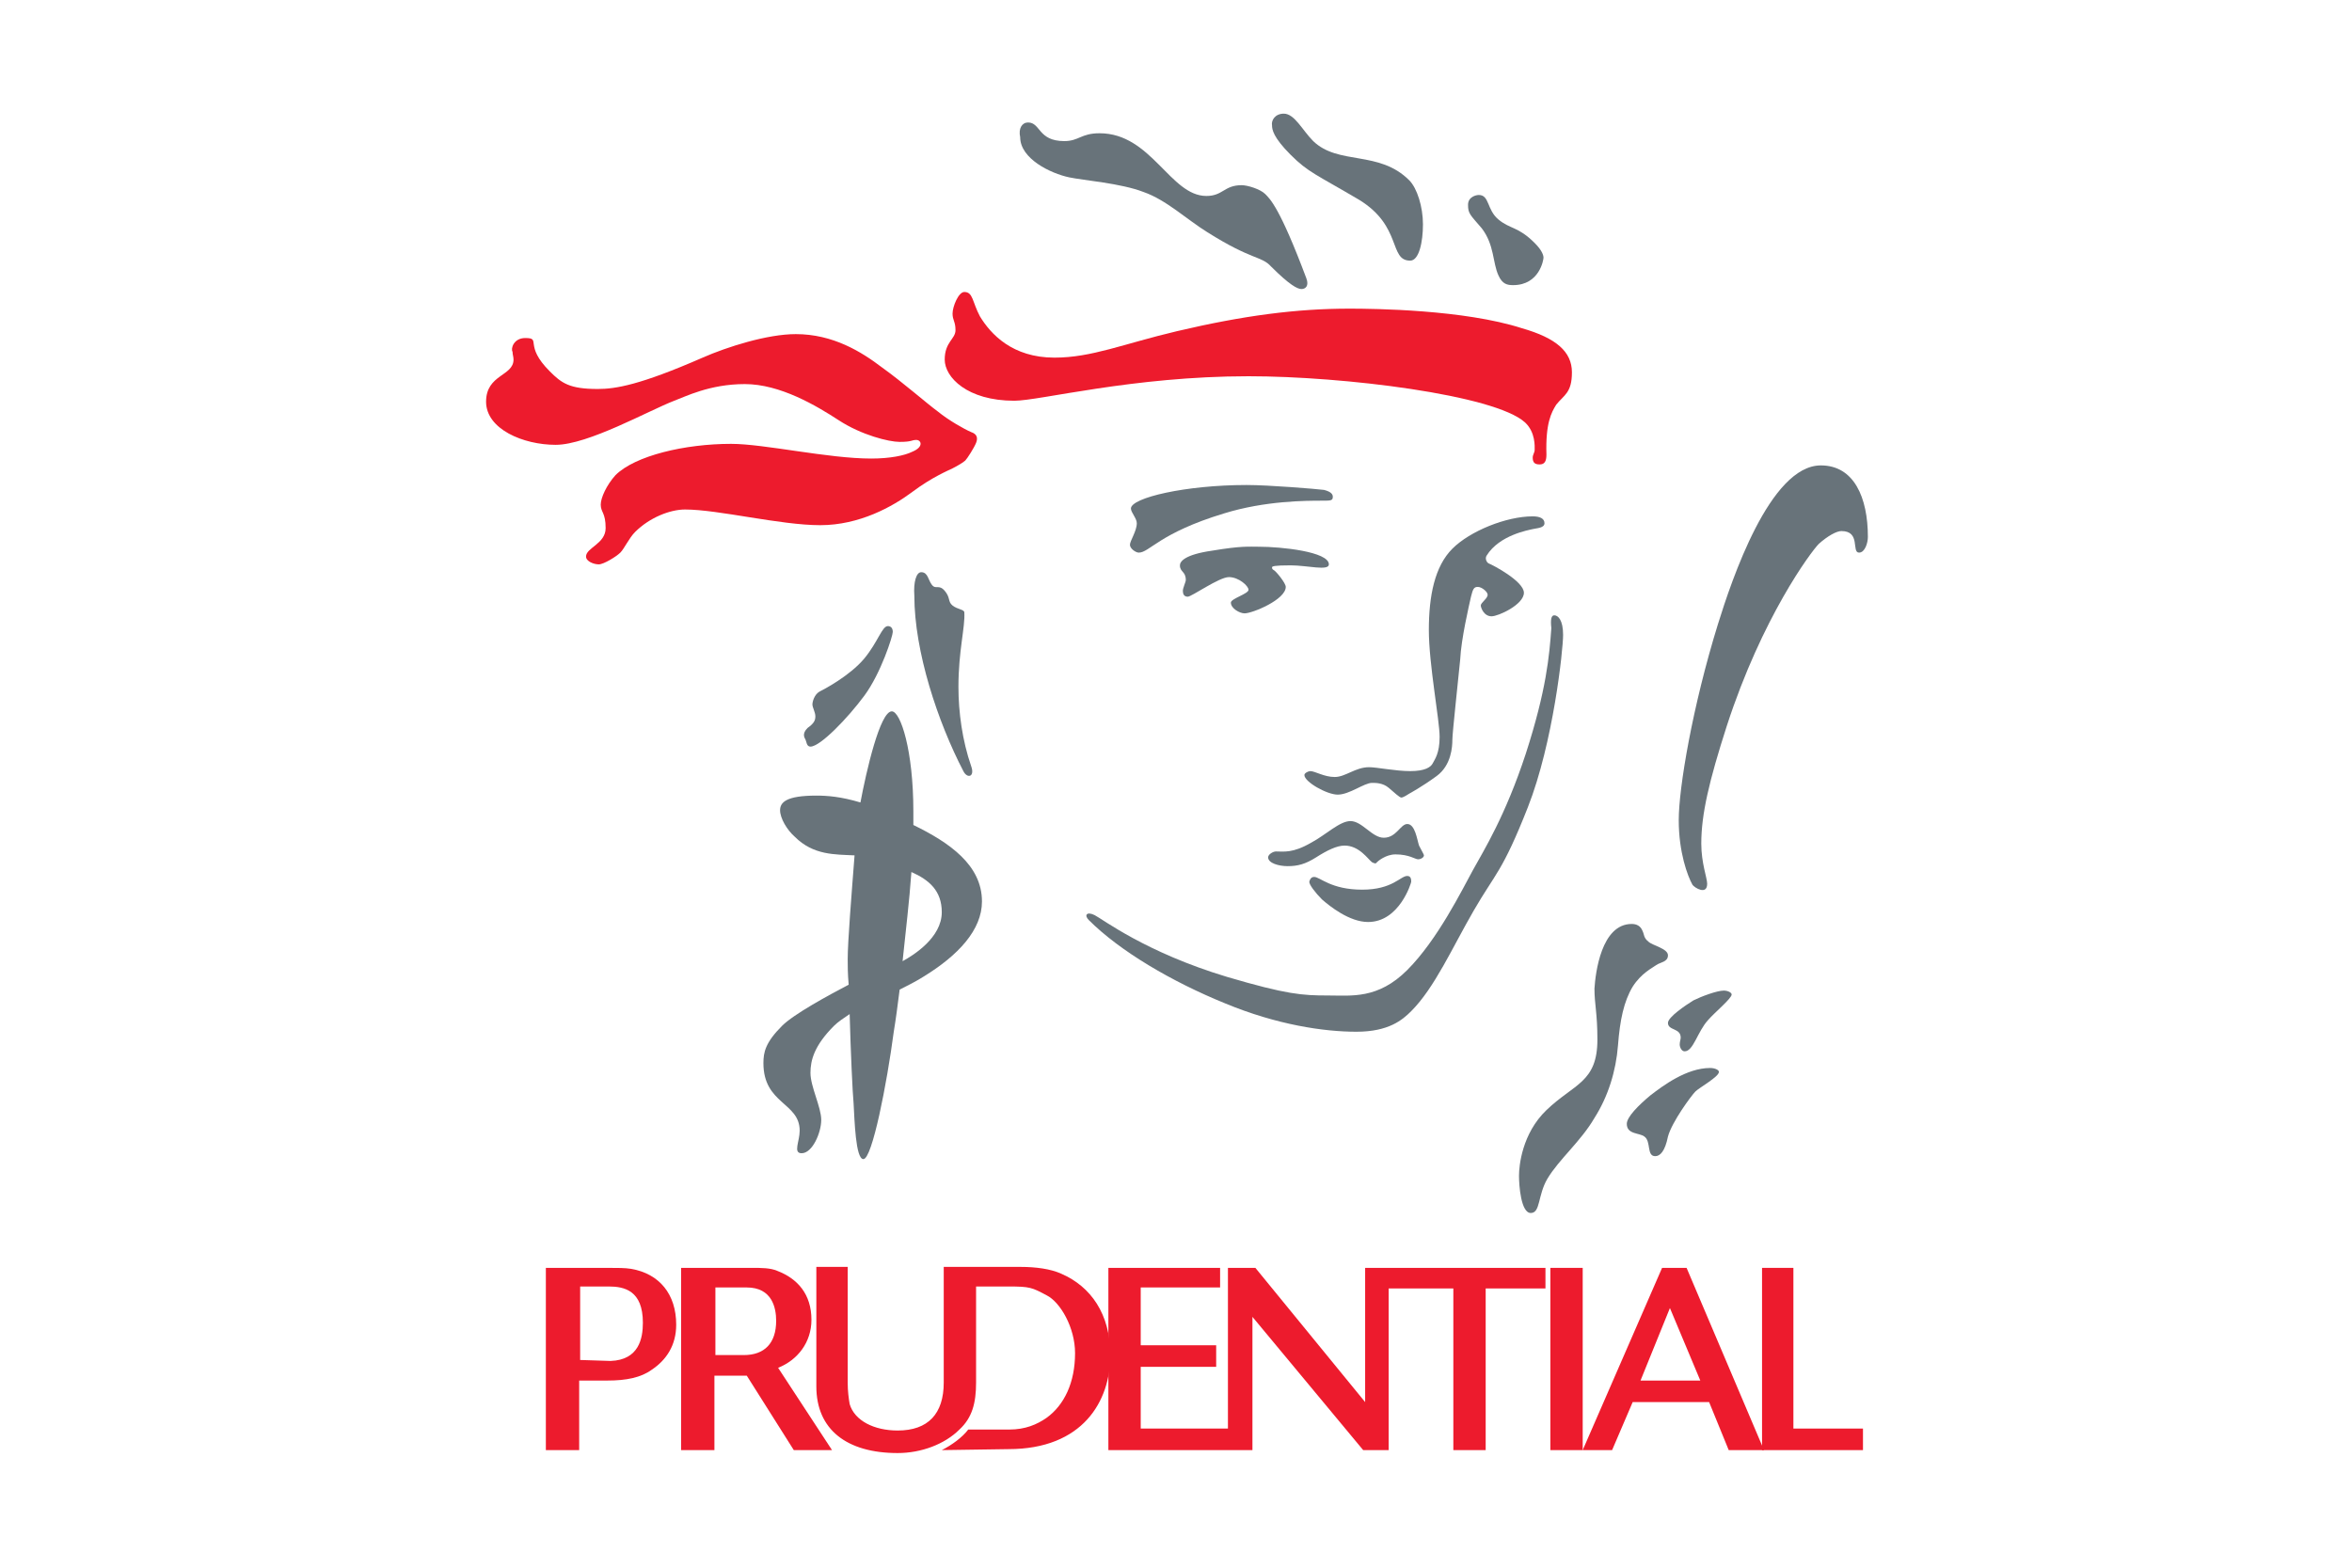 <?xml version="1.0" encoding="utf-8"?>
<!-- Generator: Adobe Illustrator 22.0.0, SVG Export Plug-In . SVG Version: 6.00 Build 0)  -->
<svg version="1.1" id="Layer_1" xmlns="http://www.w3.org/2000/svg" xmlns:xlink="http://www.w3.org/1999/xlink" x="0px" y="0px"
	 viewBox="0 0 240 160" style="enable-background:new 0 0 240 160;" xml:space="preserve">
<style type="text/css">
	.st0{fill:#68737A;}
	.st1{fill:#ED1B2D;}
</style>
<g>
	<path class="st0" d="M104.9,12.5c1.3,0,1,1.9,3.7,1.9c1.5,0,1.7-0.8,3.6-0.8c5.3,0,7.2,6.4,10.9,6.4c1.7,0,1.8-1.1,3.6-1.1
		c0.6,0,1.9,0.4,2.4,0.9s1.5,1.4,4.2,8.6c0.3,0.8-0.1,1.1-0.5,1.1s-1.2-0.4-3.1-2.3c-1-1.1-1.9-0.6-6.5-3.5
		c-2.1-1.3-4.2-3.3-6.5-4.1c-2.3-0.9-6.2-1.2-7.6-1.5c-1.9-0.4-5-1.9-5-4.1C103.9,13.1,104.3,12.5,104.9,12.5"/>
	<path class="st0" d="M131,11.6c1.1,0,1.9,1.7,3,2.8c2.6,2.5,6.7,0.9,9.8,4c0.8,0.8,1.4,2.7,1.4,4.5s-0.4,3.7-1.3,3.7
		c-2.2,0-0.8-3.5-5.2-6.2c-4.4-2.6-5.2-2.8-7-4.6s-1.9-2.6-1.9-3C129.7,12.3,130.1,11.6,131,11.6"/>
	<path class="st0" d="M150.9,19.9c1.1,0,0.8,1.5,2,2.5s2,0.7,3.7,2.4c0.8,0.8,0.9,1.3,0.9,1.5s-0.4,2.8-3.1,2.8
		c-0.6,0-1.1-0.1-1.5-1c-0.6-1.3-0.4-3.1-1.7-4.8c-1.2-1.4-1.4-1.5-1.4-2.4C149.8,20.1,150.6,19.9,150.9,19.9"/>
	<path class="st0" d="M156.4,52.7c0.7,0,1.2,0.2,1.2,0.7s-0.8,0.5-1.2,0.6s-3.4,0.6-4.7,2.7c-0.2,0.3,0,0.7,0.2,0.8
		c0.3,0.1,3.6,1.8,3.6,3s-2.6,2.4-3.3,2.4c-0.8,0-1.1-0.9-1.1-1.1c0-0.3,0.7-0.7,0.7-1.1c0-0.3-0.6-0.8-1-0.8s-0.5,0.2-0.7,1
		c-0.2,0.9-1,4.3-1.1,6.4c-0.2,2.1-0.8,7.5-0.8,8.2s-0.1,2.6-1.6,3.7s-2.8,1.8-2.8,1.8s-0.6,0.4-0.8,0.4s-0.7-0.5-1.3-1
		s-1.3-0.5-1.7-0.5c-0.8,0-2.3,1.2-3.5,1.2c-1.1,0-3.4-1.3-3.4-2c0-0.2,0.4-0.4,0.6-0.4c0.5,0,1.4,0.6,2.5,0.6s2.1-1,3.5-1
		c0.8,0,2.7,0.4,4.2,0.4s2.1-0.4,2.3-0.8s0.7-1,0.7-2.7s-1.1-7.4-1.1-10.9s0.6-6.5,2.4-8.3C150,54.2,153.7,52.7,156.4,52.7"/>
	<path class="st0" d="M158.6,62.8c0.4,0,0.9,0.5,0.9,2c0,1.5-1,11-3.6,17.6s-3.3,6.7-5.5,10.5s-4,7.9-6.4,10.3
		c-0.9,0.9-2.3,2.1-5.6,2.1s-8.1-0.7-13.4-2.9c-5.4-2.2-10.7-5.3-13.9-8.5c-0.5-0.5-0.2-0.9,0.6-0.5c0.8,0.4,5.2,3.8,13.5,6.3
		c6.1,1.8,7.7,1.9,10.3,1.9c2.4,0,5.1,0.4,8.1-2.6c3.1-3.1,5.6-8.2,6.7-10.2c1.1-2,3.3-5.5,5.4-11.9c2.1-6.5,2.4-10,2.6-12.8
		C158.2,63.2,158.3,62.8,158.6,62.8"/>
	<path class="st0" d="M137.8,83.8c1.2,0,2.2,1.7,3.4,1.7c1.3,0,1.7-1.4,2.4-1.4c0.8,0,1,1.6,1.2,2.2c0.3,0.6,0.5,0.9,0.5,1
		c0,0.2-0.3,0.4-0.6,0.4s-0.9-0.5-2.3-0.5c-1,0-1.8,0.7-1.9,0.8c-0.1,0.2-0.3,0.1-0.5,0c-0.4-0.3-1.3-1.7-2.8-1.7
		c-0.8,0-1.8,0.5-2.9,1.2c-1.1,0.7-1.9,0.9-2.9,0.9c-0.9,0-2-0.3-2-0.9c0-0.3,0.5-0.6,0.8-0.6c0.8,0,1.7,0.2,3.6-0.9
		C135.3,85.2,136.7,83.8,137.8,83.8"/>
	<path class="st0" d="M134.1,89.5c0.6,0,1.7,1.3,4.9,1.3c3.1,0,3.9-1.4,4.6-1.4c0.4,0,0.4,0.4,0.4,0.6c0,0.1-1.2,4.1-4.4,4.1
		c-1.9,0-3.9-1.6-4.7-2.3c-0.7-0.7-1.3-1.5-1.3-1.8C133.7,89.6,133.9,89.5,134.1,89.5"/>
	<path class="st0" d="M128.5,55.8c2.2,0,7.1,0.5,7.1,1.8c0,0.7-2.2,0.1-3.9,0.1s-1.9,0.1-1.9,0.2c0,0.1,0,0.2,0.2,0.3
		s1.2,1.3,1.2,1.7c0,1.3-3.4,2.7-4.2,2.7c-0.5,0-1.4-0.5-1.4-1.1c0-0.4,1.8-0.9,1.8-1.3c0-0.4-1-1.3-2-1.3s-3.8,2-4.2,2
		c-0.4,0-0.5-0.3-0.5-0.6s0.3-0.9,0.3-1.1c0-0.9-0.6-0.8-0.6-1.5c0-0.4,0.5-1.1,3.3-1.5C126.7,55.7,127.4,55.8,128.5,55.8"/>
	<path class="st0" d="M127.2,49.5c2.3,0,7.1,0.4,7.9,0.5c0.8,0.2,0.9,0.5,0.9,0.7c0,0.4-0.2,0.4-1.1,0.4c-1.6,0-5.8,0-10,1.3
		c-6.6,2-7.6,4-8.7,4c-0.3,0-0.9-0.4-0.9-0.8c0-0.4,0.7-1.4,0.7-2.2c0-0.5-0.6-1.1-0.6-1.5C115.4,50.8,121,49.5,127.2,49.5"/>
	<path class="st0" d="M185.8,47.5c3.4,0,4.8,3.3,4.8,7.3c0,0.6-0.3,1.6-0.9,1.6c-0.8,0,0.2-2.2-1.8-2.2c-0.5,0-1.4,0.5-2.3,1.3
		c-0.8,0.8-5.8,7.5-9.4,18.6c-1.8,5.6-2.6,9-2.6,12c0,2,0.6,3.5,0.6,4.1c0,1.2-1.3,0.4-1.5,0.1c-0.5-0.9-1.4-3.3-1.4-6.6
		c0-3.3,1.4-11.6,4-20C176.7,59.2,180.6,47.5,185.8,47.5"/>
	<path class="st0" d="M175.9,101.1c0.4,0,0.8,0.2,0.8,0.4c0,0.4-1.7,1.8-2.4,2.6c-1.1,1.2-1.5,3.2-2.4,3.2c-0.3,0-0.5-0.4-0.5-0.7
		c0-0.3,0.1-0.5,0.1-0.7c0-1-1.3-0.7-1.3-1.5c0-0.6,1.8-1.8,2.6-2.3C173.6,101.7,175.2,101.1,175.9,101.1"/>
	<path class="st0" d="M174.5,109c0.5,0,0.9,0.2,0.9,0.4c0,0.5-2,1.6-2.4,2s-2.4,3.1-2.8,4.6c-0.3,1.5-0.8,2-1.3,2
		c-0.9,0-0.4-1.5-1.1-2c-0.5-0.4-1.8-0.2-1.8-1.3c0-0.7,1.2-1.9,2.4-2.9C169.7,110.8,172.1,109,174.5,109"/>
	<path class="st0" d="M166.5,94.3c0.5,0,0.9,0.2,1.1,0.7c0.2,0.4,0.1,0.7,0.6,1.1c0.4,0.4,2,0.7,2,1.4c0,0.7-0.8,0.7-1.2,1
		s-1.5,0.8-2.4,2.2c-0.9,1.5-1.3,3.4-1.5,6s-1,5.2-2.4,7.4c-1.4,2.4-3.6,4.2-4.8,6.2c-1,1.7-0.7,3.5-1.7,3.5S155,121,155,120
		s0.3-4.3,2.8-6.7c2.8-2.7,5.2-2.8,5.2-7.2c0-2.7-0.3-3.6-0.3-5.2C162.8,99.3,163.4,94.3,166.5,94.3"/>
	<path class="st0" d="M94,58.4c0.7,0,0.7,0.8,1.1,1.3s0.7-0.1,1.3,0.6c0.6,0.7,0.3,1.1,0.8,1.5s1.2,0.4,1.2,0.7
		c0.1,1.5-0.6,3.9-0.6,7.6c0,2.6,0.4,5.5,1.3,8.1c0.4,1.1-0.4,1.3-0.8,0.5c-2.6-5-5-12.2-5-17.9C93.2,59.4,93.5,58.4,94,58.4"/>
	<path class="st0" d="M90.6,63.9c0.3,0,0.5,0.2,0.5,0.6s-1.2,4.2-2.9,6.5c-1.7,2.3-4.5,5.2-5.5,5.2c-0.4,0-0.4-0.5-0.5-0.7
		s-0.4-0.6,0.2-1.2c0.7-0.5,0.8-0.8,0.8-1.2c0-0.4-0.3-0.9-0.3-1.2s0.2-1,0.7-1.3c0.4-0.2,3.1-1.6,4.6-3.4
		C89.6,65.5,90,63.9,90.6,63.9"/>
	<path class="st0" d="M92.1,98.1c0.3-2.9,0.7-6.2,0.9-9.1c1.8,0.8,3.1,1.9,3.1,4.1C96.1,95.7,93.2,97.5,92.1,98.1 M93.2,84.2
		c0-0.5,0-0.9,0-1.4c0-6.2-1.3-10.2-2.2-10.2c-1.2,0-2.6,6.1-3.2,9.3c-2-0.6-3.4-0.7-4.5-0.7c-3.1,0-3.7,0.7-3.7,1.5s0.7,2,1.5,2.7
		c1.9,1.9,4.1,1.8,6.1,1.9c-0.3,3.9-0.7,8.8-0.7,10.6c0,0.6,0,1.5,0.1,2.6c-2.1,1.1-5.6,3-6.8,4.2c-1.7,1.7-1.9,2.7-1.9,3.8
		c0,4.2,3.7,4,3.7,6.9c0,1.1-0.7,2.3,0.2,2.3c1.1,0,2-2.1,2-3.4s-1.1-3.4-1.1-4.8c0-1.3,0.4-2.8,2.4-4.8c0.4-0.4,1-0.8,1.6-1.2
		c0.1,3.8,0.3,8.1,0.4,9.1c0.1,1.7,0.2,5.7,1,5.7c0.9,0,2.4-7.7,3.1-13c0.2-1.2,0.4-2.7,0.6-4.3c0.8-0.4,1.6-0.8,2.4-1.3
		c3.6-2.2,6-4.8,6-7.7C100.2,88.3,96.9,86,93.2,84.2z"/>
	<path class="st1" d="M155.3,33.5c3.5,1,5.1,2.4,5.1,4.5s-0.8,2.3-1.6,3.3c-0.5,0.8-1.1,1.9-1,5.1c0,0.7-0.2,1-0.7,1
		s-0.7-0.2-0.7-0.7c0-0.3,0.2-0.5,0.2-0.8s0.1-1.8-1-2.8c-3.1-2.8-18.5-4.7-28.2-4.7c-11.8,0-21.3,2.5-23.9,2.5
		c-4.8,0-7.1-2.4-7.1-4.2s1.1-2.1,1.1-3s-0.3-1-0.3-1.7s0.6-2.2,1.2-2.2c0.9,0,0.8,1,1.6,2.5c1.1,1.8,3.3,4.2,7.6,4.2
		c3.8,0,7-1.4,12.5-2.7c6.8-1.6,12.2-2.3,17.6-2.3C140.2,31.5,149.4,31.6,155.3,33.5"/>
	<path class="st1" d="M53.6,34.5c1.7,0-0.2,0.7,2.5,3.4c1.2,1.2,2,1.8,4.9,1.8c1.8,0,4.3-0.4,10.7-3.2c2.5-1.1,6.6-2.4,9.5-2.4
		c3.8,0,6.7,1.8,8.8,3.4c2.1,1.5,4.6,3.7,5.7,4.5c1.1,0.9,2.7,1.8,3.4,2.1c0.6,0.2,0.7,0.6,0.5,1.1s-0.9,1.6-1.1,1.8
		s-0.9,0.6-1.3,0.8s-2.1,0.9-4.1,2.4s-5.4,3.4-9.4,3.4c-4.1,0-10.4-1.6-13.8-1.6c-1.5,0-3.6,0.8-5.1,2.3c-0.6,0.6-1.1,1.7-1.5,2.1
		c-0.4,0.4-1.7,1.2-2.2,1.2s-1.3-0.3-1.3-0.8c0-0.9,2-1.3,2-2.9c0-1.6-0.5-1.6-0.5-2.4c0-0.7,0.6-2,1.5-3c2-2,7.1-3.2,11.8-3.2
		c3.4,0,9.9,1.5,14.3,1.5c1.9,0,3.4-0.3,4.2-0.7c1.2-0.5,0.9-1.2,0.4-1.2s-0.4,0.2-1.7,0.2c-1.1,0-3.9-0.7-6.2-2.2
		c-2.3-1.5-6-3.7-9.6-3.7s-6.1,1.3-7.2,1.7c-2.6,1-8.8,4.5-12.1,4.5s-7.1-1.6-7.1-4.4c0-2.8,2.8-2.6,2.8-4.3c0-0.3-0.1-0.5-0.1-0.8
		C52.1,35.6,52.4,34.5,53.6,34.5"/>
	<polyline class="st1" points="179.8,129.4 179.8,148 190.1,148 190.1,145.8 183,145.8 183,129.4 179.8,129.4 	"/>
	<path class="st1" d="M72.9,138.3h2.3h0.7c2.1,0,3.3-1.2,3.3-3.5c0-1.3-0.4-3.4-3-3.4H73v6.9 M76.7,129.4c1,0,1.9,0,2.6,0.3
		c2.1,0.8,3.5,2.4,3.5,5c0,2.3-1.4,4.1-3.4,4.9l5.5,8.4H81l-4.8-7.6h-3.3v7.6h-3.4v-18.6L76.7,129.4L76.7,129.4z"/>
	<path class="st1" d="M62.3,138.9c2.9-0.1,3.3-2.3,3.3-3.9c0-3.3-1.9-3.7-3.5-3.7h-2.9v7.5L62.3,138.9 M62,129.4c1,0,1.8,0,2.4,0.1
		c2.9,0.5,4.6,2.6,4.6,5.7c0,2.1-1,3.6-2.5,4.6c-1.1,0.8-2.6,1.1-4.5,1.1h-2.9v7.1h-3.4v-18.6L62,129.4L62,129.4z"/>
	<path class="st1" d="M96.1,148c1-0.5,2.1-1.3,2.7-2.1h4.2c1.6,0,2.8-0.5,3.8-1.2c1.8-1.3,2.9-3.6,2.9-6.6c0-2.6-1.5-5.2-2.9-5.9
		c-1.5-0.8-1.7-0.9-3.9-0.9h-3.3v9.8c0,2.1-0.4,3.6-1.7,4.8c-1.5,1.5-3.9,2.4-6.3,2.4c-5.2,0-8.3-2.4-8.3-6.8v-12.2h3.2v11.8
		c0,0.9,0.1,1.6,0.2,2.2c0.5,1.7,2.5,2.7,4.9,2.7c3.1,0,4.7-1.7,4.7-4.9v-11.8h7.8c1.6,0,3.1,0.2,4.2,0.7c3,1.3,5,4.1,5,8.3
		c0,4.7-2.8,9.6-10.4,9.6L96.1,148"/>
	<rect x="158.2" y="129.4" class="st1" width="3.3" height="18.6"/>
	<polyline class="st1" points="141.7,131.5 148.3,131.5 148.3,148 151.6,148 151.6,131.5 157.7,131.5 157.7,129.4 139.3,129.4 
		139.3,143.1 128.1,129.4 125.3,129.4 125.3,145.8 116.4,145.8 116.4,139.5 124.1,139.5 124.1,137.3 116.4,137.3 116.4,131.4 
		124.5,131.4 124.5,129.4 113.1,129.4 113.1,148 127.8,148 127.8,134.4 139.1,148 141.7,148 141.7,131.5 	"/>
	<path class="st1" d="M167.4,140.9h6.1l-3.1-7.4L167.4,140.9 M172.1,129.4L180,148h-3.6l-2-4.9h-7.8l-2.1,4.9h-3l8.1-18.6H172.1z"/>
</g>
</svg>
